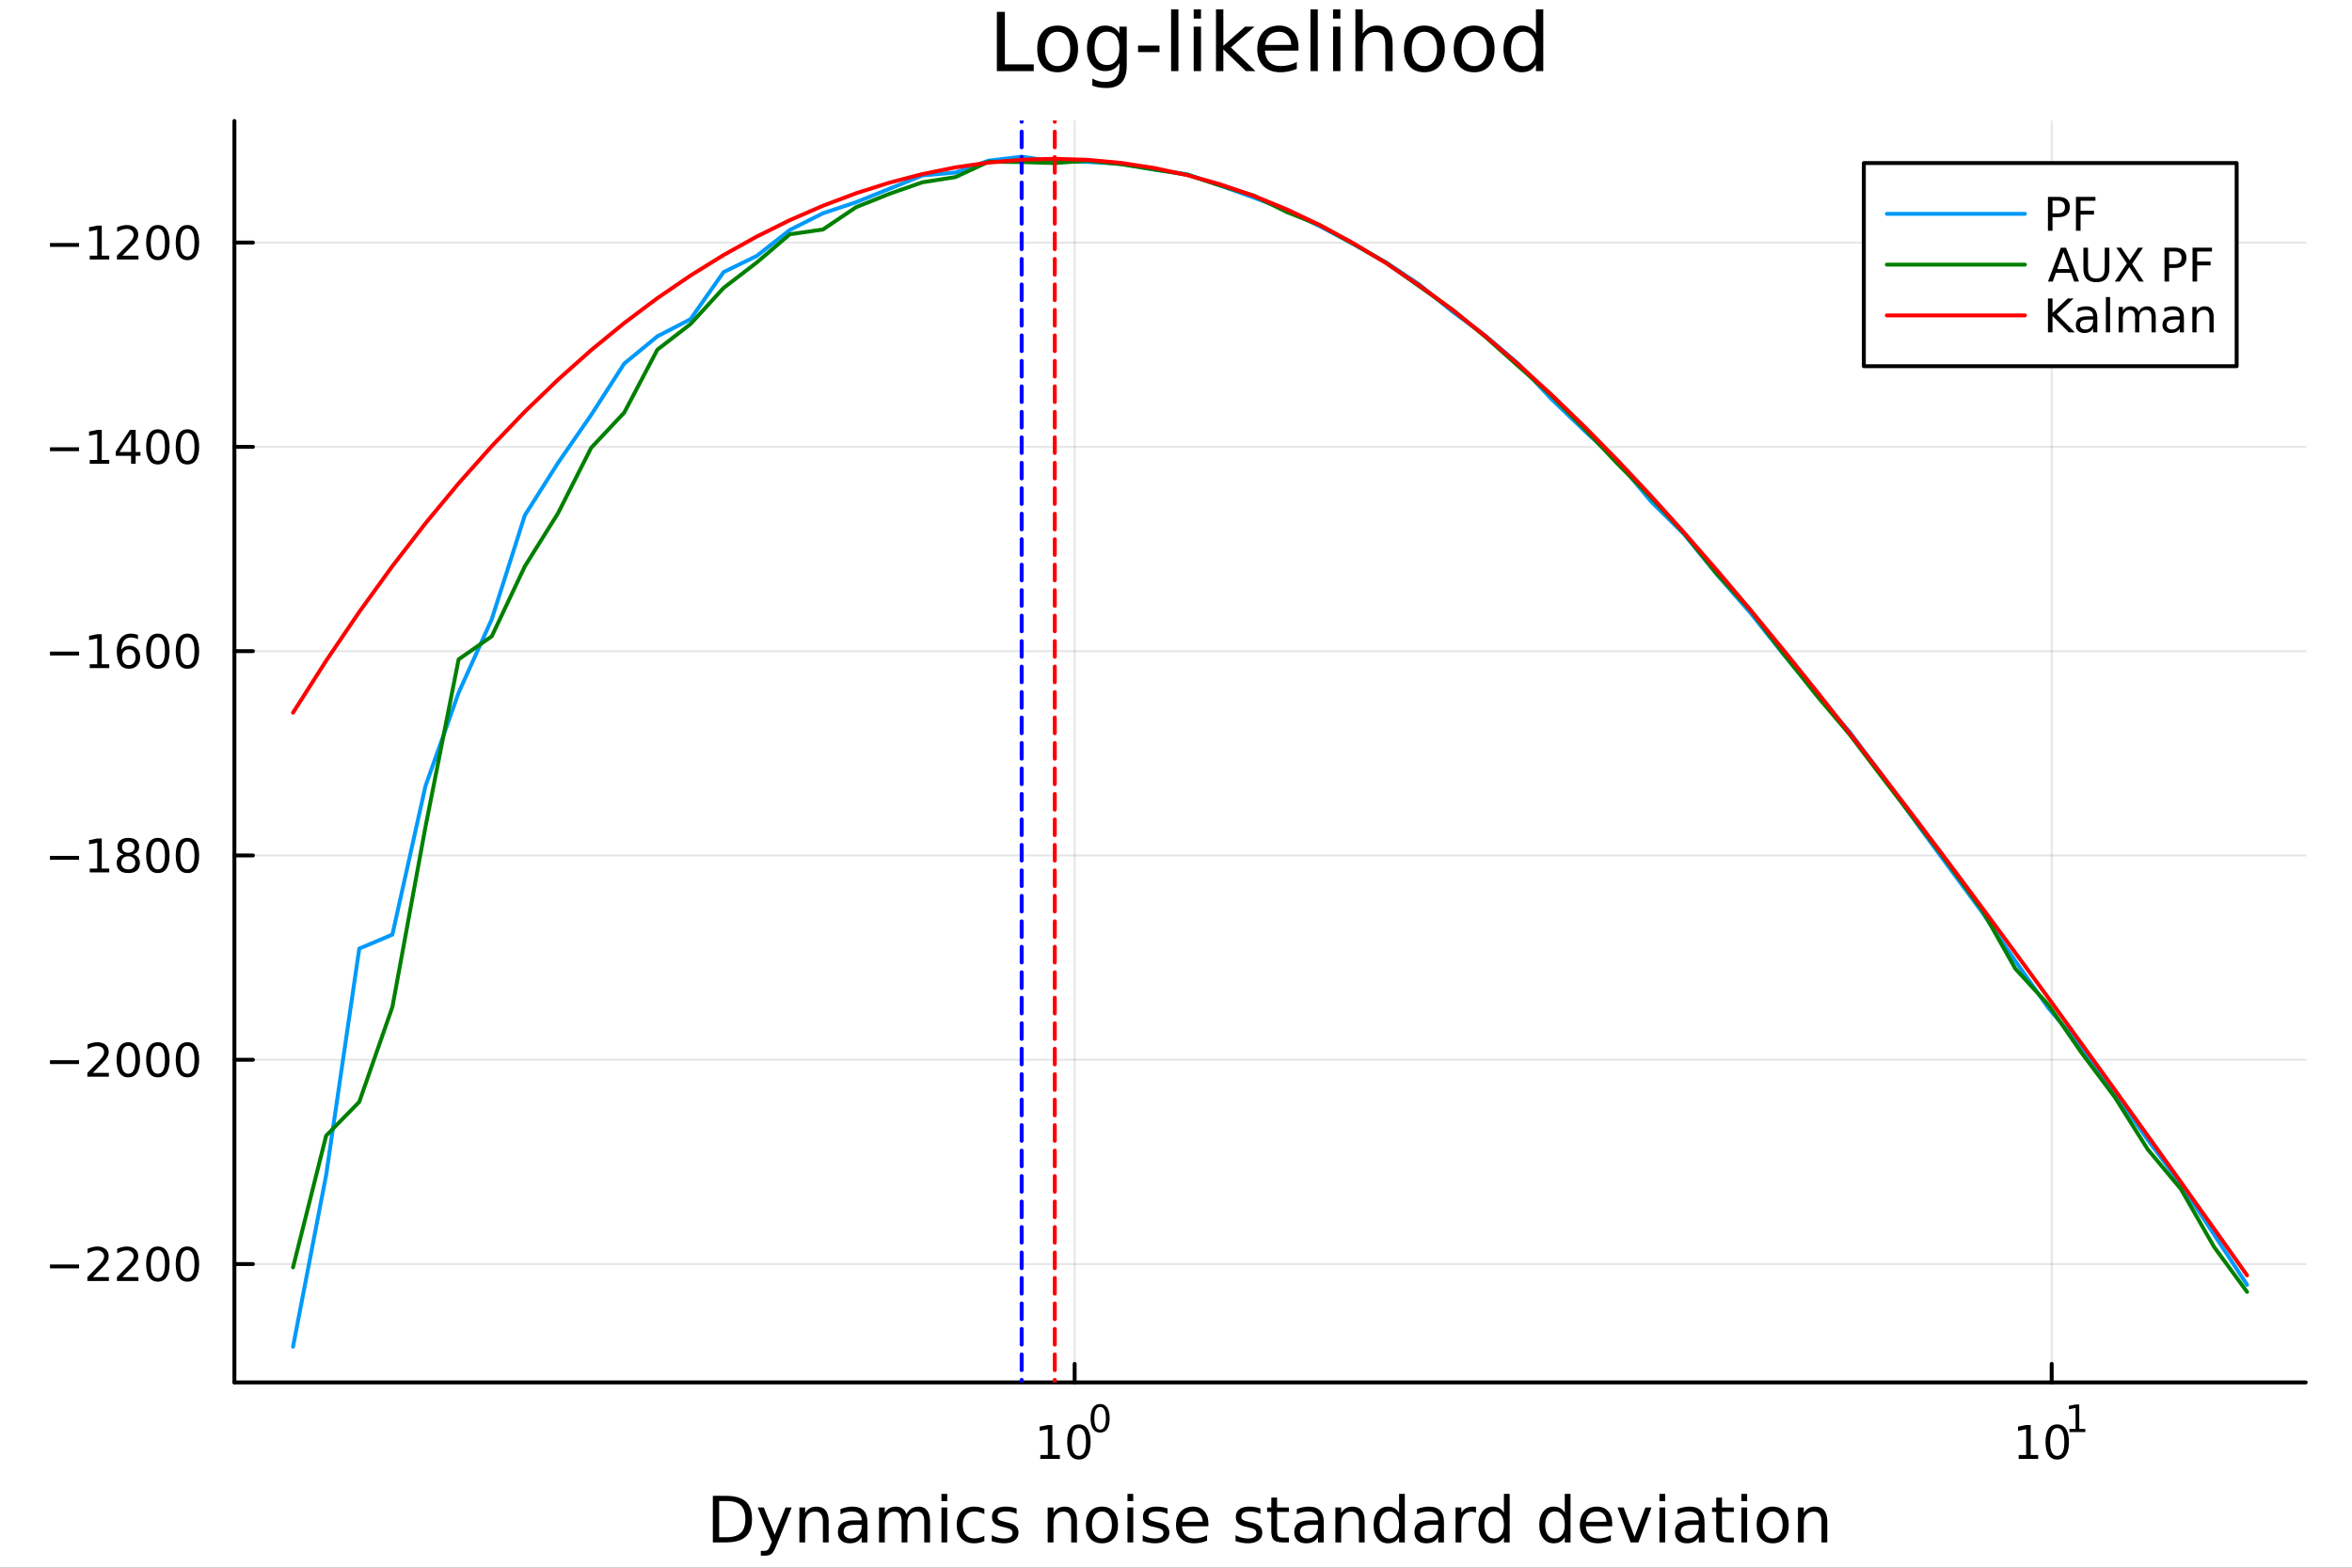 <?xml version="1.0" encoding="utf-8"?>
<svg xmlns="http://www.w3.org/2000/svg" xmlns:xlink="http://www.w3.org/1999/xlink" width="600" height="400" viewBox="0 0 2400 1600">
<rect x="0" y="0" width="2400" height="1600" fill="#333333" stroke="none"/>
<defs>
  <clipPath id="clip670">
    <rect x="0" y="0" width="2400" height="1600"/>
  </clipPath>
</defs>
<path clip-path="url(#clip670)" d="M0 1600 L2400 1600 L2400 0 L0 0  Z" fill="#ffffff" fill-rule="evenodd" fill-opacity="1"/>
<defs>
  <clipPath id="clip671">
    <rect x="480" y="0" width="1681" height="1600"/>
  </clipPath>
</defs>
<path clip-path="url(#clip670)" d="M239.19 1410.9 L2352.76 1410.9 L2352.76 123.472 L239.19 123.472  Z" fill="#ffffff" fill-rule="evenodd" fill-opacity="1"/>
<defs>
  <clipPath id="clip672">
    <rect x="239" y="123" width="2115" height="1288"/>
  </clipPath>
</defs>
<polyline clip-path="url(#clip672)" style="stroke:#000000; stroke-linecap:round; stroke-linejoin:round; stroke-width:2; stroke-opacity:0.1; fill:none" points="1096.58,1410.9 1096.58,123.472 "/>
<polyline clip-path="url(#clip672)" style="stroke:#000000; stroke-linecap:round; stroke-linejoin:round; stroke-width:2; stroke-opacity:0.1; fill:none" points="2093.55,1410.9 2093.55,123.472 "/>
<polyline clip-path="url(#clip672)" style="stroke:#000000; stroke-linecap:round; stroke-linejoin:round; stroke-width:2; stroke-opacity:0.1; fill:none" points="239.19,1290.11 2352.76,1290.11 "/>
<polyline clip-path="url(#clip672)" style="stroke:#000000; stroke-linecap:round; stroke-linejoin:round; stroke-width:2; stroke-opacity:0.1; fill:none" points="239.19,1081.6 2352.76,1081.6 "/>
<polyline clip-path="url(#clip672)" style="stroke:#000000; stroke-linecap:round; stroke-linejoin:round; stroke-width:2; stroke-opacity:0.1; fill:none" points="239.19,873.093 2352.76,873.093 "/>
<polyline clip-path="url(#clip672)" style="stroke:#000000; stroke-linecap:round; stroke-linejoin:round; stroke-width:2; stroke-opacity:0.1; fill:none" points="239.19,664.584 2352.76,664.584 "/>
<polyline clip-path="url(#clip672)" style="stroke:#000000; stroke-linecap:round; stroke-linejoin:round; stroke-width:2; stroke-opacity:0.1; fill:none" points="239.19,456.075 2352.76,456.075 "/>
<polyline clip-path="url(#clip672)" style="stroke:#000000; stroke-linecap:round; stroke-linejoin:round; stroke-width:2; stroke-opacity:0.1; fill:none" points="239.19,247.567 2352.76,247.567 "/>
<polyline clip-path="url(#clip670)" style="stroke:#000000; stroke-linecap:round; stroke-linejoin:round; stroke-width:4; stroke-opacity:1; fill:none" points="239.19,1410.9 2352.76,1410.9 "/>
<polyline clip-path="url(#clip670)" style="stroke:#000000; stroke-linecap:round; stroke-linejoin:round; stroke-width:4; stroke-opacity:1; fill:none" points="1096.58,1410.9 1096.58,1392 "/>
<polyline clip-path="url(#clip670)" style="stroke:#000000; stroke-linecap:round; stroke-linejoin:round; stroke-width:4; stroke-opacity:1; fill:none" points="2093.55,1410.9 2093.55,1392 "/>
<path clip-path="url(#clip670)" d="M1061.56 1485.02 L1069.2 1485.02 L1069.2 1458.66 L1060.89 1460.32 L1060.89 1456.06 L1069.16 1454.4 L1073.83 1454.4 L1073.83 1485.02 L1081.47 1485.02 L1081.47 1488.96 L1061.56 1488.96 L1061.56 1485.02 Z" fill="#000000" fill-rule="nonzero" fill-opacity="1" /><path clip-path="url(#clip670)" d="M1100.91 1457.48 Q1097.3 1457.48 1095.47 1461.04 Q1093.67 1464.58 1093.67 1471.71 Q1093.67 1478.82 1095.47 1482.38 Q1097.3 1485.92 1100.91 1485.92 Q1104.55 1485.92 1106.35 1482.38 Q1108.18 1478.82 1108.18 1471.71 Q1108.18 1464.58 1106.35 1461.04 Q1104.55 1457.48 1100.91 1457.48 M1100.91 1453.77 Q1106.72 1453.77 1109.78 1458.38 Q1112.86 1462.96 1112.86 1471.71 Q1112.86 1480.44 1109.78 1485.04 Q1106.72 1489.63 1100.91 1489.63 Q1095.1 1489.63 1092.03 1485.04 Q1088.97 1480.44 1088.97 1471.71 Q1088.97 1462.96 1092.03 1458.38 Q1095.1 1453.77 1100.91 1453.77 Z" fill="#000000" fill-rule="nonzero" fill-opacity="1" /><path clip-path="url(#clip670)" d="M1122.56 1435.97 Q1119.63 1435.97 1118.14 1438.86 Q1116.68 1441.74 1116.68 1447.53 Q1116.68 1453.31 1118.14 1456.2 Q1119.63 1459.08 1122.56 1459.08 Q1125.52 1459.08 1126.98 1456.2 Q1128.47 1453.31 1128.47 1447.53 Q1128.47 1441.74 1126.98 1438.86 Q1125.52 1435.97 1122.56 1435.97 M1122.56 1432.96 Q1127.28 1432.96 1129.77 1436.7 Q1132.27 1440.43 1132.27 1447.53 Q1132.27 1454.62 1129.77 1458.37 Q1127.28 1462.09 1122.56 1462.09 Q1117.84 1462.09 1115.34 1458.37 Q1112.86 1454.62 1112.86 1447.53 Q1112.86 1440.43 1115.34 1436.7 Q1117.84 1432.96 1122.56 1432.96 Z" fill="#000000" fill-rule="nonzero" fill-opacity="1" /><path clip-path="url(#clip670)" d="M2059.87 1485.02 L2067.51 1485.02 L2067.51 1458.66 L2059.2 1460.32 L2059.2 1456.06 L2067.47 1454.4 L2072.14 1454.4 L2072.14 1485.02 L2079.78 1485.02 L2079.78 1488.96 L2059.87 1488.96 L2059.87 1485.02 Z" fill="#000000" fill-rule="nonzero" fill-opacity="1" /><path clip-path="url(#clip670)" d="M2099.22 1457.48 Q2095.61 1457.48 2093.78 1461.04 Q2091.98 1464.58 2091.98 1471.71 Q2091.98 1478.82 2093.78 1482.38 Q2095.61 1485.92 2099.22 1485.92 Q2102.86 1485.92 2104.66 1482.38 Q2106.49 1478.82 2106.49 1471.71 Q2106.49 1464.58 2104.66 1461.04 Q2102.86 1457.48 2099.22 1457.48 M2099.22 1453.77 Q2105.03 1453.77 2108.09 1458.38 Q2111.17 1462.96 2111.17 1471.71 Q2111.17 1480.44 2108.09 1485.04 Q2105.03 1489.63 2099.22 1489.63 Q2093.41 1489.63 2090.34 1485.04 Q2087.28 1480.44 2087.28 1471.71 Q2087.28 1462.96 2090.34 1458.38 Q2093.41 1453.77 2099.22 1453.77 Z" fill="#000000" fill-rule="nonzero" fill-opacity="1" /><path clip-path="url(#clip670)" d="M2111.71 1458.35 L2117.92 1458.35 L2117.92 1436.93 L2111.17 1438.28 L2111.17 1434.82 L2117.88 1433.47 L2121.68 1433.47 L2121.68 1458.35 L2127.89 1458.35 L2127.89 1461.55 L2111.71 1461.55 L2111.71 1458.35 Z" fill="#000000" fill-rule="nonzero" fill-opacity="1" /><path clip-path="url(#clip670)" d="M733.834 1531.95 L733.834 1568.9 L741.6 1568.9 Q751.435 1568.9 755.986 1564.45 Q760.569 1559.99 760.569 1550.38 Q760.569 1540.83 755.986 1536.4 Q751.435 1531.95 741.6 1531.95 L733.834 1531.95 M727.404 1526.67 L740.613 1526.67 Q754.427 1526.67 760.888 1532.43 Q767.349 1538.16 767.349 1550.38 Q767.349 1562.66 760.856 1568.42 Q754.363 1574.19 740.613 1574.19 L727.404 1574.19 L727.404 1526.67 Z" fill="#000000" fill-rule="nonzero" fill-opacity="1" /><path clip-path="url(#clip670)" d="M792.175 1577.5 Q789.693 1583.86 787.337 1585.8 Q784.982 1587.74 781.035 1587.74 L776.356 1587.74 L776.356 1582.84 L779.794 1582.84 Q782.213 1582.84 783.55 1581.7 Q784.886 1580.55 786.51 1576.29 L787.56 1573.61 L773.142 1538.54 L779.348 1538.54 L790.488 1566.42 L801.628 1538.54 L807.835 1538.54 L792.175 1577.5 Z" fill="#000000" fill-rule="nonzero" fill-opacity="1" /><path clip-path="url(#clip670)" d="M845.552 1552.67 L845.552 1574.19 L839.695 1574.19 L839.695 1552.86 Q839.695 1547.8 837.722 1545.29 Q835.748 1542.77 831.802 1542.77 Q827.059 1542.77 824.322 1545.79 Q821.585 1548.82 821.585 1554.04 L821.585 1574.19 L815.696 1574.19 L815.696 1538.54 L821.585 1538.54 L821.585 1544.08 Q823.685 1540.86 826.518 1539.27 Q829.383 1537.68 833.107 1537.68 Q839.25 1537.68 842.401 1541.5 Q845.552 1545.29 845.552 1552.67 Z" fill="#000000" fill-rule="nonzero" fill-opacity="1" /><path clip-path="url(#clip670)" d="M873.433 1556.27 Q866.336 1556.27 863.598 1557.89 Q860.861 1559.51 860.861 1563.43 Q860.861 1566.55 862.898 1568.39 Q864.967 1570.21 868.5 1570.21 Q873.37 1570.21 876.298 1566.77 Q879.258 1563.3 879.258 1557.57 L879.258 1556.27 L873.433 1556.27 M885.115 1553.85 L885.115 1574.19 L879.258 1574.19 L879.258 1568.77 Q877.253 1572.02 874.261 1573.58 Q871.269 1575.11 866.94 1575.11 Q861.466 1575.11 858.219 1572.05 Q855.005 1568.97 855.005 1563.81 Q855.005 1557.79 859.015 1554.74 Q863.057 1551.68 871.046 1551.68 L879.258 1551.68 L879.258 1551.11 Q879.258 1547.07 876.584 1544.87 Q873.943 1542.64 869.137 1542.64 Q866.081 1542.64 863.185 1543.38 Q860.288 1544.11 857.615 1545.57 L857.615 1540.16 Q860.829 1538.92 863.853 1538.31 Q866.877 1537.68 869.741 1537.68 Q877.476 1537.68 881.295 1541.69 Q885.115 1545.7 885.115 1553.85 Z" fill="#000000" fill-rule="nonzero" fill-opacity="1" /><path clip-path="url(#clip670)" d="M924.932 1545.38 Q927.128 1541.43 930.184 1539.56 Q933.239 1537.68 937.377 1537.68 Q942.947 1537.68 945.971 1541.59 Q948.994 1545.48 948.994 1552.67 L948.994 1574.19 L943.106 1574.19 L943.106 1552.86 Q943.106 1547.74 941.292 1545.25 Q939.478 1542.77 935.754 1542.77 Q931.202 1542.77 928.56 1545.79 Q925.919 1548.82 925.919 1554.04 L925.919 1574.19 L920.03 1574.19 L920.03 1552.86 Q920.03 1547.7 918.216 1545.25 Q916.402 1542.77 912.614 1542.77 Q908.127 1542.77 905.485 1545.83 Q902.843 1548.85 902.843 1554.04 L902.843 1574.19 L896.955 1574.19 L896.955 1538.54 L902.843 1538.54 L902.843 1544.08 Q904.848 1540.8 907.649 1539.24 Q910.45 1537.68 914.301 1537.68 Q918.184 1537.68 920.89 1539.65 Q923.627 1541.62 924.932 1545.38 Z" fill="#000000" fill-rule="nonzero" fill-opacity="1" /><path clip-path="url(#clip670)" d="M960.675 1538.54 L966.532 1538.54 L966.532 1574.19 L960.675 1574.19 L960.675 1538.54 M960.675 1524.66 L966.532 1524.66 L966.532 1532.08 L960.675 1532.08 L960.675 1524.66 Z" fill="#000000" fill-rule="nonzero" fill-opacity="1" /><path clip-path="url(#clip670)" d="M1004.44 1539.91 L1004.44 1545.38 Q1001.96 1544.01 999.443 1543.34 Q996.96 1542.64 994.414 1542.64 Q988.716 1542.64 985.565 1546.27 Q982.414 1549.87 982.414 1556.39 Q982.414 1562.92 985.565 1566.55 Q988.716 1570.14 994.414 1570.14 Q996.96 1570.14 999.443 1569.47 Q1001.96 1568.77 1004.44 1567.41 L1004.44 1572.82 Q1001.99 1573.96 999.347 1574.54 Q996.737 1575.11 993.777 1575.11 Q985.725 1575.11 980.982 1570.05 Q976.24 1564.99 976.24 1556.39 Q976.24 1547.67 981.014 1542.68 Q985.82 1537.68 994.159 1537.68 Q996.865 1537.68 999.443 1538.25 Q1002.02 1538.79 1004.44 1539.91 Z" fill="#000000" fill-rule="nonzero" fill-opacity="1" /><path clip-path="url(#clip670)" d="M1037.35 1539.59 L1037.35 1545.13 Q1034.87 1543.85 1032.19 1543.22 Q1029.52 1542.58 1026.66 1542.58 Q1022.3 1542.58 1020.1 1543.92 Q1017.93 1545.25 1017.93 1547.93 Q1017.93 1549.96 1019.49 1551.14 Q1021.05 1552.29 1025.76 1553.34 L1027.77 1553.78 Q1034.01 1555.12 1036.62 1557.57 Q1039.26 1559.99 1039.26 1564.35 Q1039.26 1569.32 1035.31 1572.21 Q1031.4 1575.11 1024.52 1575.11 Q1021.66 1575.11 1018.54 1574.54 Q1015.45 1573.99 1012.01 1572.88 L1012.01 1566.83 Q1015.26 1568.52 1018.41 1569.38 Q1021.56 1570.21 1024.65 1570.21 Q1028.79 1570.21 1031.02 1568.81 Q1033.24 1567.37 1033.24 1564.8 Q1033.24 1562.41 1031.62 1561.14 Q1030.03 1559.86 1024.59 1558.68 L1022.55 1558.21 Q1017.11 1557.06 1014.69 1554.71 Q1012.27 1552.32 1012.27 1548.18 Q1012.27 1543.15 1015.83 1540.42 Q1019.4 1537.68 1025.96 1537.68 Q1029.2 1537.68 1032.07 1538.16 Q1034.93 1538.63 1037.35 1539.59 Z" fill="#000000" fill-rule="nonzero" fill-opacity="1" /><path clip-path="url(#clip670)" d="M1098.94 1552.67 L1098.94 1574.19 L1093.08 1574.19 L1093.08 1552.86 Q1093.08 1547.8 1091.11 1545.29 Q1089.14 1542.77 1085.19 1542.77 Q1080.45 1542.77 1077.71 1545.79 Q1074.97 1548.82 1074.97 1554.04 L1074.97 1574.19 L1069.08 1574.19 L1069.08 1538.54 L1074.97 1538.54 L1074.97 1544.08 Q1077.07 1540.86 1079.91 1539.27 Q1082.77 1537.68 1086.49 1537.68 Q1092.64 1537.68 1095.79 1541.5 Q1098.94 1545.29 1098.94 1552.67 Z" fill="#000000" fill-rule="nonzero" fill-opacity="1" /><path clip-path="url(#clip670)" d="M1124.43 1542.64 Q1119.72 1542.64 1116.99 1546.34 Q1114.25 1550 1114.25 1556.39 Q1114.25 1562.79 1116.95 1566.48 Q1119.69 1570.14 1124.43 1570.14 Q1129.11 1570.14 1131.85 1566.45 Q1134.59 1562.76 1134.59 1556.39 Q1134.59 1550.06 1131.85 1546.37 Q1129.11 1542.64 1124.43 1542.64 M1124.43 1537.68 Q1132.07 1537.68 1136.43 1542.64 Q1140.79 1547.61 1140.79 1556.39 Q1140.79 1565.15 1136.43 1570.14 Q1132.07 1575.11 1124.43 1575.11 Q1116.76 1575.11 1112.4 1570.14 Q1108.07 1565.15 1108.07 1556.39 Q1108.07 1547.61 1112.4 1542.64 Q1116.76 1537.68 1124.43 1537.68 Z" fill="#000000" fill-rule="nonzero" fill-opacity="1" /><path clip-path="url(#clip670)" d="M1150.5 1538.54 L1156.36 1538.54 L1156.36 1574.19 L1150.5 1574.19 L1150.5 1538.54 M1150.5 1524.66 L1156.36 1524.66 L1156.36 1532.08 L1150.5 1532.08 L1150.5 1524.66 Z" fill="#000000" fill-rule="nonzero" fill-opacity="1" /><path clip-path="url(#clip670)" d="M1191.34 1539.59 L1191.34 1545.13 Q1188.85 1543.85 1186.18 1543.22 Q1183.51 1542.58 1180.64 1542.58 Q1176.28 1542.58 1174.09 1543.92 Q1171.92 1545.25 1171.92 1547.93 Q1171.92 1549.96 1173.48 1551.14 Q1175.04 1552.29 1179.75 1553.34 L1181.76 1553.78 Q1187.99 1555.12 1190.6 1557.57 Q1193.25 1559.99 1193.25 1564.35 Q1193.25 1569.32 1189.3 1572.21 Q1185.38 1575.11 1178.51 1575.11 Q1175.65 1575.11 1172.53 1574.54 Q1169.44 1573.99 1166 1572.88 L1166 1566.83 Q1169.25 1568.52 1172.4 1569.38 Q1175.55 1570.21 1178.64 1570.21 Q1182.77 1570.21 1185 1568.81 Q1187.23 1567.37 1187.23 1564.8 Q1187.23 1562.41 1185.61 1561.14 Q1184.02 1559.86 1178.57 1558.68 L1176.54 1558.21 Q1171.09 1557.06 1168.67 1554.71 Q1166.26 1552.32 1166.26 1548.18 Q1166.26 1543.15 1169.82 1540.42 Q1173.39 1537.68 1179.94 1537.68 Q1183.19 1537.68 1186.05 1538.16 Q1188.92 1538.63 1191.34 1539.59 Z" fill="#000000" fill-rule="nonzero" fill-opacity="1" /><path clip-path="url(#clip670)" d="M1233.06 1554.9 L1233.06 1557.76 L1206.14 1557.76 Q1206.52 1563.81 1209.77 1566.99 Q1213.04 1570.14 1218.87 1570.14 Q1222.24 1570.14 1225.39 1569.32 Q1228.58 1568.49 1231.7 1566.83 L1231.7 1572.37 Q1228.54 1573.71 1225.23 1574.41 Q1221.92 1575.11 1218.52 1575.11 Q1209.99 1575.11 1204.99 1570.14 Q1200.03 1565.18 1200.03 1556.71 Q1200.03 1547.96 1204.74 1542.83 Q1209.48 1537.68 1217.5 1537.68 Q1224.69 1537.68 1228.86 1542.33 Q1233.06 1546.94 1233.06 1554.9 M1227.21 1553.18 Q1227.14 1548.37 1224.5 1545.51 Q1221.89 1542.64 1217.56 1542.64 Q1212.66 1542.64 1209.7 1545.41 Q1206.77 1548.18 1206.33 1553.21 L1227.21 1553.18 Z" fill="#000000" fill-rule="nonzero" fill-opacity="1" /><path clip-path="url(#clip670)" d="M1286.12 1539.59 L1286.12 1545.13 Q1283.64 1543.85 1280.97 1543.22 Q1278.29 1542.58 1275.43 1542.58 Q1271.07 1542.58 1268.87 1543.92 Q1266.71 1545.25 1266.71 1547.93 Q1266.71 1549.96 1268.27 1551.14 Q1269.83 1552.29 1274.54 1553.34 L1276.54 1553.78 Q1282.78 1555.12 1285.39 1557.57 Q1288.03 1559.99 1288.03 1564.35 Q1288.03 1569.32 1284.09 1572.21 Q1280.17 1575.11 1273.3 1575.11 Q1270.43 1575.11 1267.31 1574.54 Q1264.22 1573.99 1260.79 1572.88 L1260.79 1566.83 Q1264.03 1568.52 1267.18 1569.38 Q1270.34 1570.21 1273.42 1570.21 Q1277.56 1570.21 1279.79 1568.81 Q1282.02 1567.37 1282.02 1564.8 Q1282.02 1562.41 1280.39 1561.14 Q1278.8 1559.86 1273.36 1558.68 L1271.32 1558.21 Q1265.88 1557.06 1263.46 1554.71 Q1261.04 1552.32 1261.04 1548.18 Q1261.04 1543.15 1264.61 1540.42 Q1268.17 1537.68 1274.73 1537.68 Q1277.97 1537.68 1280.84 1538.16 Q1283.7 1538.63 1286.12 1539.59 Z" fill="#000000" fill-rule="nonzero" fill-opacity="1" /><path clip-path="url(#clip670)" d="M1303.15 1528.42 L1303.15 1538.54 L1315.21 1538.54 L1315.21 1543.09 L1303.15 1543.09 L1303.15 1562.44 Q1303.15 1566.8 1304.33 1568.04 Q1305.54 1569.28 1309.2 1569.28 L1315.21 1569.28 L1315.21 1574.19 L1309.2 1574.19 Q1302.42 1574.19 1299.84 1571.67 Q1297.26 1569.12 1297.26 1562.44 L1297.26 1543.09 L1292.97 1543.09 L1292.97 1538.54 L1297.26 1538.54 L1297.26 1528.42 L1303.15 1528.42 Z" fill="#000000" fill-rule="nonzero" fill-opacity="1" /><path clip-path="url(#clip670)" d="M1339.12 1556.27 Q1332.02 1556.27 1329.28 1557.89 Q1326.54 1559.51 1326.54 1563.43 Q1326.54 1566.55 1328.58 1568.39 Q1330.65 1570.21 1334.18 1570.21 Q1339.05 1570.21 1341.98 1566.77 Q1344.94 1563.3 1344.94 1557.57 L1344.94 1556.27 L1339.12 1556.27 M1350.8 1553.85 L1350.8 1574.19 L1344.94 1574.19 L1344.94 1568.77 Q1342.94 1572.02 1339.94 1573.58 Q1336.95 1575.11 1332.62 1575.11 Q1327.15 1575.11 1323.9 1572.05 Q1320.69 1568.97 1320.69 1563.81 Q1320.69 1557.79 1324.7 1554.74 Q1328.74 1551.68 1336.73 1551.68 L1344.94 1551.68 L1344.94 1551.11 Q1344.94 1547.07 1342.27 1544.87 Q1339.63 1542.64 1334.82 1542.64 Q1331.76 1542.64 1328.87 1543.38 Q1325.97 1544.11 1323.3 1545.57 L1323.3 1540.16 Q1326.51 1538.92 1329.54 1538.31 Q1332.56 1537.68 1335.42 1537.68 Q1343.16 1537.68 1346.98 1541.69 Q1350.8 1545.7 1350.8 1553.85 Z" fill="#000000" fill-rule="nonzero" fill-opacity="1" /><path clip-path="url(#clip670)" d="M1392.49 1552.67 L1392.49 1574.19 L1386.64 1574.19 L1386.64 1552.86 Q1386.64 1547.8 1384.66 1545.29 Q1382.69 1542.77 1378.74 1542.77 Q1374 1542.77 1371.26 1545.79 Q1368.53 1548.82 1368.53 1554.04 L1368.53 1574.19 L1362.64 1574.19 L1362.64 1538.54 L1368.53 1538.54 L1368.53 1544.08 Q1370.63 1540.86 1373.46 1539.27 Q1376.32 1537.68 1380.05 1537.68 Q1386.19 1537.68 1389.34 1541.5 Q1392.49 1545.29 1392.49 1552.67 Z" fill="#000000" fill-rule="nonzero" fill-opacity="1" /><path clip-path="url(#clip670)" d="M1427.63 1543.95 L1427.63 1524.66 L1433.49 1524.66 L1433.49 1574.19 L1427.63 1574.19 L1427.63 1568.84 Q1425.79 1572.02 1422.95 1573.58 Q1420.15 1575.11 1416.21 1575.11 Q1409.74 1575.11 1405.67 1569.95 Q1401.63 1564.8 1401.63 1556.39 Q1401.63 1547.99 1405.67 1542.83 Q1409.74 1537.68 1416.21 1537.68 Q1420.15 1537.68 1422.95 1539.24 Q1425.79 1540.77 1427.63 1543.95 M1407.68 1556.39 Q1407.68 1562.85 1410.32 1566.55 Q1412.99 1570.21 1417.64 1570.21 Q1422.28 1570.21 1424.96 1566.55 Q1427.63 1562.85 1427.63 1556.39 Q1427.63 1549.93 1424.96 1546.27 Q1422.28 1542.58 1417.64 1542.58 Q1412.99 1542.58 1410.32 1546.27 Q1407.68 1549.93 1407.68 1556.39 Z" fill="#000000" fill-rule="nonzero" fill-opacity="1" /><path clip-path="url(#clip670)" d="M1461.75 1556.27 Q1454.65 1556.27 1451.92 1557.89 Q1449.18 1559.51 1449.18 1563.43 Q1449.18 1566.55 1451.22 1568.39 Q1453.29 1570.21 1456.82 1570.21 Q1461.69 1570.21 1464.62 1566.77 Q1467.58 1563.3 1467.58 1557.57 L1467.58 1556.27 L1461.75 1556.27 M1473.43 1553.85 L1473.43 1574.19 L1467.58 1574.19 L1467.58 1568.77 Q1465.57 1572.02 1462.58 1573.58 Q1459.59 1575.11 1455.26 1575.11 Q1449.78 1575.11 1446.54 1572.05 Q1443.32 1568.97 1443.32 1563.81 Q1443.32 1557.79 1447.33 1554.74 Q1451.38 1551.68 1459.36 1551.68 L1467.58 1551.68 L1467.58 1551.11 Q1467.58 1547.07 1464.9 1544.87 Q1462.26 1542.64 1457.46 1542.64 Q1454.4 1542.64 1451.5 1543.38 Q1448.61 1544.11 1445.93 1545.57 L1445.93 1540.16 Q1449.15 1538.92 1452.17 1538.31 Q1455.2 1537.68 1458.06 1537.68 Q1465.79 1537.68 1469.61 1541.69 Q1473.43 1545.7 1473.43 1553.85 Z" fill="#000000" fill-rule="nonzero" fill-opacity="1" /><path clip-path="url(#clip670)" d="M1506.15 1544.01 Q1505.17 1543.44 1503.99 1543.18 Q1502.84 1542.9 1501.44 1542.9 Q1496.48 1542.9 1493.8 1546.14 Q1491.16 1549.36 1491.16 1555.41 L1491.16 1574.19 L1485.27 1574.19 L1485.27 1538.54 L1491.16 1538.54 L1491.16 1544.08 Q1493.01 1540.83 1495.97 1539.27 Q1498.93 1537.68 1503.16 1537.68 Q1503.77 1537.68 1504.5 1537.77 Q1505.23 1537.84 1506.12 1538 L1506.15 1544.01 Z" fill="#000000" fill-rule="nonzero" fill-opacity="1" /><path clip-path="url(#clip670)" d="M1534.61 1543.95 L1534.61 1524.66 L1540.46 1524.66 L1540.46 1574.19 L1534.61 1574.19 L1534.61 1568.84 Q1532.76 1572.02 1529.93 1573.58 Q1527.13 1575.11 1523.18 1575.11 Q1516.72 1575.11 1512.65 1569.95 Q1508.6 1564.8 1508.6 1556.39 Q1508.6 1547.99 1512.65 1542.83 Q1516.72 1537.68 1523.18 1537.68 Q1527.13 1537.68 1529.93 1539.24 Q1532.76 1540.77 1534.61 1543.95 M1514.65 1556.39 Q1514.65 1562.85 1517.29 1566.55 Q1519.97 1570.21 1524.61 1570.21 Q1529.26 1570.21 1531.93 1566.55 Q1534.61 1562.85 1534.61 1556.39 Q1534.61 1549.93 1531.93 1546.27 Q1529.26 1542.58 1524.61 1542.58 Q1519.97 1542.58 1517.29 1546.27 Q1514.65 1549.93 1514.65 1556.39 Z" fill="#000000" fill-rule="nonzero" fill-opacity="1" /><path clip-path="url(#clip670)" d="M1596.71 1543.95 L1596.71 1524.66 L1602.56 1524.66 L1602.56 1574.19 L1596.71 1574.19 L1596.71 1568.84 Q1594.86 1572.02 1592.03 1573.58 Q1589.23 1575.11 1585.28 1575.11 Q1578.82 1575.11 1574.74 1569.95 Q1570.7 1564.8 1570.7 1556.39 Q1570.7 1547.99 1574.74 1542.83 Q1578.82 1537.68 1585.28 1537.68 Q1589.23 1537.68 1592.03 1539.24 Q1594.86 1540.77 1596.71 1543.95 M1576.75 1556.39 Q1576.75 1562.85 1579.39 1566.55 Q1582.06 1570.21 1586.71 1570.21 Q1591.36 1570.21 1594.03 1566.55 Q1596.71 1562.85 1596.71 1556.39 Q1596.71 1549.93 1594.03 1546.27 Q1591.36 1542.58 1586.71 1542.58 Q1582.06 1542.58 1579.39 1546.27 Q1576.75 1549.93 1576.75 1556.39 Z" fill="#000000" fill-rule="nonzero" fill-opacity="1" /><path clip-path="url(#clip670)" d="M1645.12 1554.9 L1645.12 1557.76 L1618.19 1557.76 Q1618.57 1563.81 1621.82 1566.99 Q1625.1 1570.14 1630.92 1570.14 Q1634.29 1570.14 1637.45 1569.32 Q1640.63 1568.49 1643.75 1566.83 L1643.75 1572.37 Q1640.6 1573.71 1637.29 1574.41 Q1633.98 1575.11 1630.57 1575.11 Q1622.04 1575.11 1617.04 1570.14 Q1612.08 1565.18 1612.08 1556.71 Q1612.08 1547.96 1616.79 1542.83 Q1621.53 1537.68 1629.55 1537.68 Q1636.75 1537.68 1640.91 1542.33 Q1645.12 1546.94 1645.12 1554.9 M1639.26 1553.18 Q1639.2 1548.37 1636.55 1545.51 Q1633.94 1542.64 1629.62 1542.64 Q1624.71 1542.64 1621.75 1545.41 Q1618.83 1548.18 1618.38 1553.21 L1639.26 1553.18 Z" fill="#000000" fill-rule="nonzero" fill-opacity="1" /><path clip-path="url(#clip670)" d="M1650.53 1538.54 L1656.73 1538.54 L1667.87 1568.46 L1679.01 1538.54 L1685.22 1538.54 L1671.85 1574.19 L1663.9 1574.19 L1650.53 1538.54 Z" fill="#000000" fill-rule="nonzero" fill-opacity="1" /><path clip-path="url(#clip670)" d="M1693.3 1538.54 L1699.16 1538.54 L1699.16 1574.19 L1693.3 1574.19 L1693.3 1538.54 M1693.3 1524.66 L1699.16 1524.66 L1699.16 1532.08 L1693.3 1532.08 L1693.3 1524.66 Z" fill="#000000" fill-rule="nonzero" fill-opacity="1" /><path clip-path="url(#clip670)" d="M1727.62 1556.27 Q1720.52 1556.27 1717.78 1557.89 Q1715.04 1559.51 1715.04 1563.43 Q1715.04 1566.55 1717.08 1568.39 Q1719.15 1570.21 1722.68 1570.21 Q1727.55 1570.21 1730.48 1566.77 Q1733.44 1563.3 1733.44 1557.57 L1733.44 1556.27 L1727.62 1556.27 M1739.3 1553.85 L1739.3 1574.19 L1733.44 1574.19 L1733.44 1568.77 Q1731.44 1572.02 1728.44 1573.58 Q1725.45 1575.11 1721.12 1575.11 Q1715.65 1575.11 1712.4 1572.05 Q1709.19 1568.97 1709.19 1563.81 Q1709.19 1557.79 1713.2 1554.74 Q1717.24 1551.68 1725.23 1551.68 L1733.44 1551.68 L1733.44 1551.11 Q1733.44 1547.07 1730.77 1544.87 Q1728.13 1542.64 1723.32 1542.64 Q1720.26 1542.64 1717.37 1543.38 Q1714.47 1544.11 1711.8 1545.57 L1711.8 1540.16 Q1715.01 1538.92 1718.04 1538.31 Q1721.06 1537.68 1723.92 1537.68 Q1731.66 1537.68 1735.48 1541.69 Q1739.3 1545.7 1739.3 1553.85 Z" fill="#000000" fill-rule="nonzero" fill-opacity="1" /><path clip-path="url(#clip670)" d="M1757.15 1528.42 L1757.15 1538.54 L1769.22 1538.54 L1769.22 1543.09 L1757.15 1543.09 L1757.15 1562.44 Q1757.15 1566.8 1758.33 1568.04 Q1759.54 1569.28 1763.2 1569.28 L1769.22 1569.28 L1769.22 1574.19 L1763.2 1574.19 Q1756.42 1574.19 1753.84 1571.67 Q1751.26 1569.12 1751.26 1562.44 L1751.26 1543.09 L1746.97 1543.09 L1746.97 1538.54 L1751.26 1538.54 L1751.26 1528.42 L1757.15 1528.42 Z" fill="#000000" fill-rule="nonzero" fill-opacity="1" /><path clip-path="url(#clip670)" d="M1776.92 1538.54 L1782.77 1538.54 L1782.77 1574.19 L1776.92 1574.19 L1776.92 1538.54 M1776.92 1524.66 L1782.77 1524.66 L1782.77 1532.08 L1776.92 1532.08 L1776.92 1524.66 Z" fill="#000000" fill-rule="nonzero" fill-opacity="1" /><path clip-path="url(#clip670)" d="M1808.84 1542.64 Q1804.13 1542.64 1801.39 1546.34 Q1798.66 1550 1798.66 1556.39 Q1798.66 1562.79 1801.36 1566.48 Q1804.1 1570.14 1808.84 1570.14 Q1813.52 1570.14 1816.26 1566.45 Q1819 1562.76 1819 1556.39 Q1819 1550.06 1816.26 1546.37 Q1813.52 1542.64 1808.84 1542.64 M1808.84 1537.68 Q1816.48 1537.68 1820.84 1542.64 Q1825.2 1547.61 1825.2 1556.39 Q1825.2 1565.15 1820.84 1570.14 Q1816.48 1575.11 1808.84 1575.11 Q1801.17 1575.11 1796.81 1570.14 Q1792.48 1565.15 1792.48 1556.39 Q1792.48 1547.61 1796.81 1542.64 Q1801.17 1537.68 1808.84 1537.68 Z" fill="#000000" fill-rule="nonzero" fill-opacity="1" /><path clip-path="url(#clip670)" d="M1864.54 1552.67 L1864.54 1574.19 L1858.69 1574.19 L1858.69 1552.86 Q1858.69 1547.8 1856.71 1545.29 Q1854.74 1542.77 1850.79 1542.77 Q1846.05 1542.77 1843.31 1545.79 Q1840.58 1548.82 1840.58 1554.04 L1840.58 1574.19 L1834.69 1574.19 L1834.69 1538.54 L1840.58 1538.54 L1840.58 1544.08 Q1842.68 1540.86 1845.51 1539.27 Q1848.37 1537.68 1852.1 1537.68 Q1858.24 1537.68 1861.39 1541.5 Q1864.54 1545.29 1864.54 1552.67 Z" fill="#000000" fill-rule="nonzero" fill-opacity="1" /><polyline clip-path="url(#clip670)" style="stroke:#000000; stroke-linecap:round; stroke-linejoin:round; stroke-width:4; stroke-opacity:1; fill:none" points="239.19,1410.9 239.19,123.472 "/>
<polyline clip-path="url(#clip670)" style="stroke:#000000; stroke-linecap:round; stroke-linejoin:round; stroke-width:4; stroke-opacity:1; fill:none" points="239.19,1290.11 258.088,1290.11 "/>
<polyline clip-path="url(#clip670)" style="stroke:#000000; stroke-linecap:round; stroke-linejoin:round; stroke-width:4; stroke-opacity:1; fill:none" points="239.19,1081.6 258.088,1081.6 "/>
<polyline clip-path="url(#clip670)" style="stroke:#000000; stroke-linecap:round; stroke-linejoin:round; stroke-width:4; stroke-opacity:1; fill:none" points="239.19,873.093 258.088,873.093 "/>
<polyline clip-path="url(#clip670)" style="stroke:#000000; stroke-linecap:round; stroke-linejoin:round; stroke-width:4; stroke-opacity:1; fill:none" points="239.19,664.584 258.088,664.584 "/>
<polyline clip-path="url(#clip670)" style="stroke:#000000; stroke-linecap:round; stroke-linejoin:round; stroke-width:4; stroke-opacity:1; fill:none" points="239.19,456.075 258.088,456.075 "/>
<polyline clip-path="url(#clip670)" style="stroke:#000000; stroke-linecap:round; stroke-linejoin:round; stroke-width:4; stroke-opacity:1; fill:none" points="239.19,247.567 258.088,247.567 "/>
<path clip-path="url(#clip670)" d="M50.992 1290.56 L80.668 1290.56 L80.668 1294.5 L50.992 1294.5 L50.992 1290.56 Z" fill="#000000" fill-rule="nonzero" fill-opacity="1" /><path clip-path="url(#clip670)" d="M94.788 1303.45 L111.108 1303.45 L111.108 1307.39 L89.163 1307.39 L89.163 1303.45 Q91.825 1300.7 96.409 1296.07 Q101.015 1291.42 102.196 1290.08 Q104.441 1287.55 105.321 1285.82 Q106.223 1284.06 106.223 1282.37 Q106.223 1279.61 104.279 1277.88 Q102.358 1276.14 99.256 1276.14 Q97.057 1276.14 94.603 1276.9 Q92.172 1277.67 89.395 1279.22 L89.395 1274.5 Q92.219 1273.36 94.672 1272.78 Q97.126 1272.2 99.163 1272.2 Q104.534 1272.2 107.728 1274.89 Q110.922 1277.58 110.922 1282.07 Q110.922 1284.2 110.112 1286.12 Q109.325 1288.01 107.219 1290.61 Q106.64 1291.28 103.538 1294.5 Q100.436 1297.69 94.788 1303.45 Z" fill="#000000" fill-rule="nonzero" fill-opacity="1" /><path clip-path="url(#clip670)" d="M124.95 1303.45 L141.269 1303.45 L141.269 1307.39 L119.325 1307.39 L119.325 1303.45 Q121.987 1300.7 126.57 1296.07 Q131.177 1291.42 132.357 1290.08 Q134.603 1287.55 135.482 1285.82 Q136.385 1284.06 136.385 1282.37 Q136.385 1279.61 134.441 1277.88 Q132.519 1276.14 129.418 1276.14 Q127.219 1276.14 124.765 1276.9 Q122.334 1277.67 119.557 1279.22 L119.557 1274.5 Q122.381 1273.36 124.834 1272.78 Q127.288 1272.2 129.325 1272.2 Q134.695 1272.2 137.89 1274.89 Q141.084 1277.58 141.084 1282.07 Q141.084 1284.2 140.274 1286.12 Q139.487 1288.01 137.381 1290.61 Q136.802 1291.28 133.7 1294.5 Q130.598 1297.69 124.95 1303.45 Z" fill="#000000" fill-rule="nonzero" fill-opacity="1" /><path clip-path="url(#clip670)" d="M161.084 1275.91 Q157.473 1275.91 155.644 1279.47 Q153.839 1283.01 153.839 1290.14 Q153.839 1297.25 155.644 1300.82 Q157.473 1304.36 161.084 1304.36 Q164.718 1304.36 166.524 1300.82 Q168.353 1297.25 168.353 1290.14 Q168.353 1283.01 166.524 1279.47 Q164.718 1275.91 161.084 1275.91 M161.084 1272.2 Q166.894 1272.2 169.95 1276.81 Q173.029 1281.39 173.029 1290.14 Q173.029 1298.87 169.95 1303.48 Q166.894 1308.06 161.084 1308.06 Q155.274 1308.06 152.195 1303.48 Q149.14 1298.87 149.14 1290.14 Q149.14 1281.39 152.195 1276.81 Q155.274 1272.2 161.084 1272.2 Z" fill="#000000" fill-rule="nonzero" fill-opacity="1" /><path clip-path="url(#clip670)" d="M191.246 1275.91 Q187.635 1275.91 185.806 1279.47 Q184.001 1283.01 184.001 1290.14 Q184.001 1297.25 185.806 1300.82 Q187.635 1304.36 191.246 1304.36 Q194.88 1304.36 196.686 1300.82 Q198.514 1297.25 198.514 1290.14 Q198.514 1283.01 196.686 1279.47 Q194.88 1275.91 191.246 1275.91 M191.246 1272.2 Q197.056 1272.2 200.112 1276.81 Q203.19 1281.39 203.19 1290.14 Q203.19 1298.87 200.112 1303.48 Q197.056 1308.06 191.246 1308.06 Q185.436 1308.06 182.357 1303.48 Q179.302 1298.87 179.302 1290.14 Q179.302 1281.39 182.357 1276.81 Q185.436 1272.2 191.246 1272.2 Z" fill="#000000" fill-rule="nonzero" fill-opacity="1" /><path clip-path="url(#clip670)" d="M50.992 1082.05 L80.668 1082.05 L80.668 1085.99 L50.992 1085.99 L50.992 1082.05 Z" fill="#000000" fill-rule="nonzero" fill-opacity="1" /><path clip-path="url(#clip670)" d="M94.788 1094.95 L111.108 1094.95 L111.108 1098.88 L89.163 1098.88 L89.163 1094.95 Q91.825 1092.19 96.409 1087.56 Q101.015 1082.91 102.196 1081.57 Q104.441 1079.04 105.321 1077.31 Q106.223 1075.55 106.223 1073.86 Q106.223 1071.1 104.279 1069.37 Q102.358 1067.63 99.256 1067.63 Q97.057 1067.63 94.603 1068.4 Q92.172 1069.16 89.395 1070.71 L89.395 1065.99 Q92.219 1064.85 94.672 1064.27 Q97.126 1063.7 99.163 1063.7 Q104.534 1063.7 107.728 1066.38 Q110.922 1069.07 110.922 1073.56 Q110.922 1075.69 110.112 1077.61 Q109.325 1079.51 107.219 1082.1 Q106.64 1082.77 103.538 1085.99 Q100.436 1089.18 94.788 1094.95 Z" fill="#000000" fill-rule="nonzero" fill-opacity="1" /><path clip-path="url(#clip670)" d="M130.922 1067.4 Q127.311 1067.4 125.482 1070.96 Q123.677 1074.51 123.677 1081.64 Q123.677 1088.74 125.482 1092.31 Q127.311 1095.85 130.922 1095.85 Q134.556 1095.85 136.362 1092.31 Q138.191 1088.74 138.191 1081.64 Q138.191 1074.51 136.362 1070.96 Q134.556 1067.4 130.922 1067.4 M130.922 1063.7 Q136.732 1063.7 139.788 1068.3 Q142.867 1072.89 142.867 1081.64 Q142.867 1090.36 139.788 1094.97 Q136.732 1099.55 130.922 1099.55 Q125.112 1099.55 122.033 1094.97 Q118.978 1090.36 118.978 1081.64 Q118.978 1072.89 122.033 1068.3 Q125.112 1063.7 130.922 1063.7 Z" fill="#000000" fill-rule="nonzero" fill-opacity="1" /><path clip-path="url(#clip670)" d="M161.084 1067.4 Q157.473 1067.4 155.644 1070.96 Q153.839 1074.51 153.839 1081.64 Q153.839 1088.74 155.644 1092.31 Q157.473 1095.85 161.084 1095.85 Q164.718 1095.85 166.524 1092.31 Q168.353 1088.74 168.353 1081.64 Q168.353 1074.51 166.524 1070.96 Q164.718 1067.4 161.084 1067.4 M161.084 1063.7 Q166.894 1063.7 169.95 1068.3 Q173.029 1072.89 173.029 1081.64 Q173.029 1090.36 169.95 1094.97 Q166.894 1099.55 161.084 1099.55 Q155.274 1099.55 152.195 1094.97 Q149.14 1090.36 149.14 1081.64 Q149.14 1072.89 152.195 1068.3 Q155.274 1063.7 161.084 1063.7 Z" fill="#000000" fill-rule="nonzero" fill-opacity="1" /><path clip-path="url(#clip670)" d="M191.246 1067.4 Q187.635 1067.4 185.806 1070.96 Q184.001 1074.51 184.001 1081.64 Q184.001 1088.74 185.806 1092.31 Q187.635 1095.85 191.246 1095.85 Q194.88 1095.85 196.686 1092.31 Q198.514 1088.74 198.514 1081.64 Q198.514 1074.51 196.686 1070.96 Q194.88 1067.4 191.246 1067.4 M191.246 1063.7 Q197.056 1063.7 200.112 1068.3 Q203.19 1072.89 203.19 1081.64 Q203.19 1090.36 200.112 1094.97 Q197.056 1099.55 191.246 1099.55 Q185.436 1099.55 182.357 1094.97 Q179.302 1090.36 179.302 1081.64 Q179.302 1072.89 182.357 1068.3 Q185.436 1063.7 191.246 1063.7 Z" fill="#000000" fill-rule="nonzero" fill-opacity="1" /><path clip-path="url(#clip670)" d="M50.992 873.544 L80.668 873.544 L80.668 877.479 L50.992 877.479 L50.992 873.544 Z" fill="#000000" fill-rule="nonzero" fill-opacity="1" /><path clip-path="url(#clip670)" d="M91.571 886.437 L99.21 886.437 L99.21 860.072 L90.899 861.739 L90.899 857.479 L99.163 855.813 L103.839 855.813 L103.839 886.437 L111.478 886.437 L111.478 890.373 L91.571 890.373 L91.571 886.437 Z" fill="#000000" fill-rule="nonzero" fill-opacity="1" /><path clip-path="url(#clip670)" d="M130.922 873.961 Q127.589 873.961 125.668 875.743 Q123.77 877.525 123.77 880.65 Q123.77 883.775 125.668 885.558 Q127.589 887.34 130.922 887.34 Q134.256 887.34 136.177 885.558 Q138.098 883.752 138.098 880.65 Q138.098 877.525 136.177 875.743 Q134.279 873.961 130.922 873.961 M126.246 871.97 Q123.237 871.229 121.547 869.169 Q119.881 867.109 119.881 864.146 Q119.881 860.002 122.82 857.595 Q125.783 855.188 130.922 855.188 Q136.084 855.188 139.024 857.595 Q141.964 860.002 141.964 864.146 Q141.964 867.109 140.274 869.169 Q138.607 871.229 135.621 871.97 Q139.001 872.757 140.876 875.049 Q142.774 877.34 142.774 880.65 Q142.774 885.674 139.695 888.359 Q136.64 891.044 130.922 891.044 Q125.205 891.044 122.126 888.359 Q119.07 885.674 119.07 880.65 Q119.07 877.34 120.969 875.049 Q122.867 872.757 126.246 871.97 M124.533 864.586 Q124.533 867.271 126.2 868.776 Q127.89 870.28 130.922 870.28 Q133.931 870.28 135.621 868.776 Q137.334 867.271 137.334 864.586 Q137.334 861.901 135.621 860.396 Q133.931 858.891 130.922 858.891 Q127.89 858.891 126.2 860.396 Q124.533 861.901 124.533 864.586 Z" fill="#000000" fill-rule="nonzero" fill-opacity="1" /><path clip-path="url(#clip670)" d="M161.084 858.891 Q157.473 858.891 155.644 862.456 Q153.839 865.998 153.839 873.127 Q153.839 880.234 155.644 883.799 Q157.473 887.34 161.084 887.34 Q164.718 887.34 166.524 883.799 Q168.353 880.234 168.353 873.127 Q168.353 865.998 166.524 862.456 Q164.718 858.891 161.084 858.891 M161.084 855.188 Q166.894 855.188 169.95 859.794 Q173.029 864.377 173.029 873.127 Q173.029 881.854 169.95 886.461 Q166.894 891.044 161.084 891.044 Q155.274 891.044 152.195 886.461 Q149.14 881.854 149.14 873.127 Q149.14 864.377 152.195 859.794 Q155.274 855.188 161.084 855.188 Z" fill="#000000" fill-rule="nonzero" fill-opacity="1" /><path clip-path="url(#clip670)" d="M191.246 858.891 Q187.635 858.891 185.806 862.456 Q184.001 865.998 184.001 873.127 Q184.001 880.234 185.806 883.799 Q187.635 887.34 191.246 887.34 Q194.88 887.34 196.686 883.799 Q198.514 880.234 198.514 873.127 Q198.514 865.998 196.686 862.456 Q194.88 858.891 191.246 858.891 M191.246 855.188 Q197.056 855.188 200.112 859.794 Q203.19 864.377 203.19 873.127 Q203.19 881.854 200.112 886.461 Q197.056 891.044 191.246 891.044 Q185.436 891.044 182.357 886.461 Q179.302 881.854 179.302 873.127 Q179.302 864.377 182.357 859.794 Q185.436 855.188 191.246 855.188 Z" fill="#000000" fill-rule="nonzero" fill-opacity="1" /><path clip-path="url(#clip670)" d="M50.992 665.035 L80.668 665.035 L80.668 668.971 L50.992 668.971 L50.992 665.035 Z" fill="#000000" fill-rule="nonzero" fill-opacity="1" /><path clip-path="url(#clip670)" d="M91.571 677.929 L99.21 677.929 L99.21 651.563 L90.899 653.23 L90.899 648.971 L99.163 647.304 L103.839 647.304 L103.839 677.929 L111.478 677.929 L111.478 681.864 L91.571 681.864 L91.571 677.929 Z" fill="#000000" fill-rule="nonzero" fill-opacity="1" /><path clip-path="url(#clip670)" d="M131.501 662.721 Q128.353 662.721 126.501 664.873 Q124.672 667.026 124.672 670.776 Q124.672 674.503 126.501 676.679 Q128.353 678.832 131.501 678.832 Q134.649 678.832 136.478 676.679 Q138.33 674.503 138.33 670.776 Q138.33 667.026 136.478 664.873 Q134.649 662.721 131.501 662.721 M140.783 648.068 L140.783 652.327 Q139.024 651.494 137.219 651.054 Q135.436 650.614 133.677 650.614 Q129.047 650.614 126.594 653.739 Q124.163 656.864 123.816 663.184 Q125.182 661.17 127.242 660.105 Q129.302 659.017 131.779 659.017 Q136.987 659.017 139.996 662.188 Q143.029 665.336 143.029 670.776 Q143.029 676.1 139.881 679.318 Q136.732 682.535 131.501 682.535 Q125.506 682.535 122.334 677.952 Q119.163 673.346 119.163 664.619 Q119.163 656.424 123.052 651.563 Q126.941 646.679 133.492 646.679 Q135.251 646.679 137.033 647.026 Q138.839 647.373 140.783 648.068 Z" fill="#000000" fill-rule="nonzero" fill-opacity="1" /><path clip-path="url(#clip670)" d="M161.084 650.383 Q157.473 650.383 155.644 653.948 Q153.839 657.489 153.839 664.619 Q153.839 671.725 155.644 675.29 Q157.473 678.832 161.084 678.832 Q164.718 678.832 166.524 675.29 Q168.353 671.725 168.353 664.619 Q168.353 657.489 166.524 653.948 Q164.718 650.383 161.084 650.383 M161.084 646.679 Q166.894 646.679 169.95 651.286 Q173.029 655.869 173.029 664.619 Q173.029 673.346 169.95 677.952 Q166.894 682.535 161.084 682.535 Q155.274 682.535 152.195 677.952 Q149.14 673.346 149.14 664.619 Q149.14 655.869 152.195 651.286 Q155.274 646.679 161.084 646.679 Z" fill="#000000" fill-rule="nonzero" fill-opacity="1" /><path clip-path="url(#clip670)" d="M191.246 650.383 Q187.635 650.383 185.806 653.948 Q184.001 657.489 184.001 664.619 Q184.001 671.725 185.806 675.29 Q187.635 678.832 191.246 678.832 Q194.88 678.832 196.686 675.29 Q198.514 671.725 198.514 664.619 Q198.514 657.489 196.686 653.948 Q194.88 650.383 191.246 650.383 M191.246 646.679 Q197.056 646.679 200.112 651.286 Q203.19 655.869 203.19 664.619 Q203.19 673.346 200.112 677.952 Q197.056 682.535 191.246 682.535 Q185.436 682.535 182.357 677.952 Q179.302 673.346 179.302 664.619 Q179.302 655.869 182.357 651.286 Q185.436 646.679 191.246 646.679 Z" fill="#000000" fill-rule="nonzero" fill-opacity="1" /><path clip-path="url(#clip670)" d="M50.992 456.527 L80.668 456.527 L80.668 460.462 L50.992 460.462 L50.992 456.527 Z" fill="#000000" fill-rule="nonzero" fill-opacity="1" /><path clip-path="url(#clip670)" d="M91.571 469.42 L99.21 469.42 L99.21 443.055 L90.899 444.721 L90.899 440.462 L99.163 438.795 L103.839 438.795 L103.839 469.42 L111.478 469.42 L111.478 473.355 L91.571 473.355 L91.571 469.42 Z" fill="#000000" fill-rule="nonzero" fill-opacity="1" /><path clip-path="url(#clip670)" d="M133.769 442.87 L121.964 461.318 L133.769 461.318 L133.769 442.87 M132.543 438.795 L138.422 438.795 L138.422 461.318 L143.353 461.318 L143.353 465.207 L138.422 465.207 L138.422 473.355 L133.769 473.355 L133.769 465.207 L118.168 465.207 L118.168 460.693 L132.543 438.795 Z" fill="#000000" fill-rule="nonzero" fill-opacity="1" /><path clip-path="url(#clip670)" d="M161.084 441.874 Q157.473 441.874 155.644 445.439 Q153.839 448.981 153.839 456.11 Q153.839 463.217 155.644 466.781 Q157.473 470.323 161.084 470.323 Q164.718 470.323 166.524 466.781 Q168.353 463.217 168.353 456.11 Q168.353 448.981 166.524 445.439 Q164.718 441.874 161.084 441.874 M161.084 438.17 Q166.894 438.17 169.95 442.777 Q173.029 447.36 173.029 456.11 Q173.029 464.837 169.95 469.443 Q166.894 474.027 161.084 474.027 Q155.274 474.027 152.195 469.443 Q149.14 464.837 149.14 456.11 Q149.14 447.36 152.195 442.777 Q155.274 438.17 161.084 438.17 Z" fill="#000000" fill-rule="nonzero" fill-opacity="1" /><path clip-path="url(#clip670)" d="M191.246 441.874 Q187.635 441.874 185.806 445.439 Q184.001 448.981 184.001 456.11 Q184.001 463.217 185.806 466.781 Q187.635 470.323 191.246 470.323 Q194.88 470.323 196.686 466.781 Q198.514 463.217 198.514 456.11 Q198.514 448.981 196.686 445.439 Q194.88 441.874 191.246 441.874 M191.246 438.17 Q197.056 438.17 200.112 442.777 Q203.19 447.36 203.19 456.11 Q203.19 464.837 200.112 469.443 Q197.056 474.027 191.246 474.027 Q185.436 474.027 182.357 469.443 Q179.302 464.837 179.302 456.11 Q179.302 447.36 182.357 442.777 Q185.436 438.17 191.246 438.17 Z" fill="#000000" fill-rule="nonzero" fill-opacity="1" /><path clip-path="url(#clip670)" d="M50.992 248.018 L80.668 248.018 L80.668 251.953 L50.992 251.953 L50.992 248.018 Z" fill="#000000" fill-rule="nonzero" fill-opacity="1" /><path clip-path="url(#clip670)" d="M91.571 260.912 L99.21 260.912 L99.21 234.546 L90.899 236.213 L90.899 231.954 L99.163 230.287 L103.839 230.287 L103.839 260.912 L111.478 260.912 L111.478 264.847 L91.571 264.847 L91.571 260.912 Z" fill="#000000" fill-rule="nonzero" fill-opacity="1" /><path clip-path="url(#clip670)" d="M124.95 260.912 L141.269 260.912 L141.269 264.847 L119.325 264.847 L119.325 260.912 Q121.987 258.157 126.57 253.527 Q131.177 248.875 132.357 247.532 Q134.603 245.009 135.482 243.273 Q136.385 241.514 136.385 239.824 Q136.385 237.069 134.441 235.333 Q132.519 233.597 129.418 233.597 Q127.219 233.597 124.765 234.361 Q122.334 235.125 119.557 236.676 L119.557 231.954 Q122.381 230.819 124.834 230.241 Q127.288 229.662 129.325 229.662 Q134.695 229.662 137.89 232.347 Q141.084 235.032 141.084 239.523 Q141.084 241.653 140.274 243.574 Q139.487 245.472 137.381 248.065 Q136.802 248.736 133.7 251.953 Q130.598 255.148 124.95 260.912 Z" fill="#000000" fill-rule="nonzero" fill-opacity="1" /><path clip-path="url(#clip670)" d="M161.084 233.366 Q157.473 233.366 155.644 236.93 Q153.839 240.472 153.839 247.602 Q153.839 254.708 155.644 258.273 Q157.473 261.814 161.084 261.814 Q164.718 261.814 166.524 258.273 Q168.353 254.708 168.353 247.602 Q168.353 240.472 166.524 236.93 Q164.718 233.366 161.084 233.366 M161.084 229.662 Q166.894 229.662 169.95 234.268 Q173.029 238.852 173.029 247.602 Q173.029 256.328 169.95 260.935 Q166.894 265.518 161.084 265.518 Q155.274 265.518 152.195 260.935 Q149.14 256.328 149.14 247.602 Q149.14 238.852 152.195 234.268 Q155.274 229.662 161.084 229.662 Z" fill="#000000" fill-rule="nonzero" fill-opacity="1" /><path clip-path="url(#clip670)" d="M191.246 233.366 Q187.635 233.366 185.806 236.93 Q184.001 240.472 184.001 247.602 Q184.001 254.708 185.806 258.273 Q187.635 261.814 191.246 261.814 Q194.88 261.814 196.686 258.273 Q198.514 254.708 198.514 247.602 Q198.514 240.472 196.686 236.93 Q194.88 233.366 191.246 233.366 M191.246 229.662 Q197.056 229.662 200.112 234.268 Q203.19 238.852 203.19 247.602 Q203.19 256.328 200.112 260.935 Q197.056 265.518 191.246 265.518 Q185.436 265.518 182.357 260.935 Q179.302 256.328 179.302 247.602 Q179.302 238.852 182.357 234.268 Q185.436 229.662 191.246 229.662 Z" fill="#000000" fill-rule="nonzero" fill-opacity="1" /><path clip-path="url(#clip670)" d="M1017.21 12.096 L1025.39 12.096 L1025.39 65.689 L1054.84 65.689 L1054.84 72.576 L1017.21 72.576 L1017.21 12.096 Z" fill="#000000" fill-rule="nonzero" fill-opacity="1" /><path clip-path="url(#clip670)" d="M1079.23 32.431 Q1073.23 32.431 1069.75 37.131 Q1066.27 41.789 1066.27 49.931 Q1066.27 58.074 1069.71 62.773 Q1073.19 67.431 1079.23 67.431 Q1085.18 67.431 1088.67 62.732 Q1092.15 58.033 1092.15 49.931 Q1092.15 41.87 1088.67 37.171 Q1085.18 32.431 1079.23 32.431 M1079.23 26.112 Q1088.95 26.112 1094.5 32.431 Q1100.05 38.751 1100.05 49.931 Q1100.05 61.071 1094.5 67.431 Q1088.95 73.751 1079.23 73.751 Q1069.47 73.751 1063.92 67.431 Q1058.41 61.071 1058.41 49.931 Q1058.41 38.751 1063.92 32.431 Q1069.47 26.112 1079.23 26.112 Z" fill="#000000" fill-rule="nonzero" fill-opacity="1" /><path clip-path="url(#clip670)" d="M1142.26 49.364 Q1142.26 41.263 1138.9 36.806 Q1135.58 32.35 1129.54 32.35 Q1123.55 32.35 1120.18 36.806 Q1116.86 41.263 1116.86 49.364 Q1116.86 57.426 1120.18 61.882 Q1123.55 66.338 1129.54 66.338 Q1135.58 66.338 1138.9 61.882 Q1142.26 57.426 1142.26 49.364 M1149.72 66.945 Q1149.72 78.531 1144.57 84.162 Q1139.43 89.833 1128.81 89.833 Q1124.88 89.833 1121.4 89.225 Q1117.92 88.658 1114.63 87.443 L1114.63 80.192 Q1117.92 81.974 1121.12 82.825 Q1124.32 83.675 1127.64 83.675 Q1134.97 83.675 1138.62 79.827 Q1142.26 76.019 1142.26 68.282 L1142.26 64.596 Q1139.95 68.606 1136.35 70.591 Q1132.74 72.576 1127.72 72.576 Q1119.37 72.576 1114.27 66.216 Q1109.17 59.856 1109.17 49.364 Q1109.17 38.832 1114.27 32.472 Q1119.37 26.112 1127.72 26.112 Q1132.74 26.112 1136.35 28.097 Q1139.95 30.082 1142.26 34.092 L1142.26 27.206 L1149.72 27.206 L1149.72 66.945 Z" fill="#000000" fill-rule="nonzero" fill-opacity="1" /><path clip-path="url(#clip670)" d="M1161.3 46.529 L1183.14 46.529 L1183.14 53.172 L1161.3 53.172 L1161.3 46.529 Z" fill="#000000" fill-rule="nonzero" fill-opacity="1" /><path clip-path="url(#clip670)" d="M1195 9.544 L1202.46 9.544 L1202.46 72.576 L1195 72.576 L1195 9.544 Z" fill="#000000" fill-rule="nonzero" fill-opacity="1" /><path clip-path="url(#clip670)" d="M1218.05 27.206 L1225.51 27.206 L1225.51 72.576 L1218.05 72.576 L1218.05 27.206 M1218.05 9.544 L1225.51 9.544 L1225.51 18.983 L1218.05 18.983 L1218.05 9.544 Z" fill="#000000" fill-rule="nonzero" fill-opacity="1" /><path clip-path="url(#clip670)" d="M1240.82 9.544 L1248.31 9.544 L1248.31 46.772 L1270.55 27.206 L1280.07 27.206 L1256.01 48.433 L1281.09 72.576 L1271.36 72.576 L1248.31 50.418 L1248.31 72.576 L1240.82 72.576 L1240.82 9.544 Z" fill="#000000" fill-rule="nonzero" fill-opacity="1" /><path clip-path="url(#clip670)" d="M1325 48.028 L1325 51.673 L1290.73 51.673 Q1291.21 59.37 1295.35 63.421 Q1299.52 67.431 1306.93 67.431 Q1311.22 67.431 1315.24 66.378 Q1319.29 65.325 1323.26 63.218 L1323.26 70.267 Q1319.25 71.968 1315.03 72.86 Q1310.82 73.751 1306.49 73.751 Q1295.63 73.751 1289.27 67.431 Q1282.95 61.112 1282.95 50.337 Q1282.95 39.197 1288.94 32.675 Q1294.98 26.112 1305.19 26.112 Q1314.34 26.112 1319.65 32.026 Q1325 37.9 1325 48.028 M1317.54 45.84 Q1317.46 39.723 1314.1 36.077 Q1310.78 32.431 1305.27 32.431 Q1299.03 32.431 1295.26 35.956 Q1291.54 39.48 1290.97 45.88 L1317.54 45.84 Z" fill="#000000" fill-rule="nonzero" fill-opacity="1" /><path clip-path="url(#clip670)" d="M1337.23 9.544 L1344.69 9.544 L1344.69 72.576 L1337.23 72.576 L1337.23 9.544 Z" fill="#000000" fill-rule="nonzero" fill-opacity="1" /><path clip-path="url(#clip670)" d="M1360.28 27.206 L1367.73 27.206 L1367.73 72.576 L1360.28 72.576 L1360.28 27.206 M1360.28 9.544 L1367.73 9.544 L1367.73 18.983 L1360.28 18.983 L1360.28 9.544 Z" fill="#000000" fill-rule="nonzero" fill-opacity="1" /><path clip-path="url(#clip670)" d="M1421.04 45.192 L1421.04 72.576 L1413.59 72.576 L1413.59 45.435 Q1413.59 38.994 1411.08 35.794 Q1408.57 32.594 1403.54 32.594 Q1397.51 32.594 1394.03 36.442 Q1390.54 40.29 1390.54 46.934 L1390.54 72.576 L1383.05 72.576 L1383.05 9.544 L1390.54 9.544 L1390.54 34.254 Q1393.22 30.163 1396.82 28.138 Q1400.47 26.112 1405.21 26.112 Q1413.02 26.112 1417.03 30.973 Q1421.04 35.794 1421.04 45.192 Z" fill="#000000" fill-rule="nonzero" fill-opacity="1" /><path clip-path="url(#clip670)" d="M1453.49 32.431 Q1447.5 32.431 1444.01 37.131 Q1440.53 41.789 1440.53 49.931 Q1440.53 58.074 1443.97 62.773 Q1447.46 67.431 1453.49 67.431 Q1459.45 67.431 1462.93 62.732 Q1466.41 58.033 1466.41 49.931 Q1466.41 41.87 1462.93 37.171 Q1459.45 32.431 1453.49 32.431 M1453.49 26.112 Q1463.21 26.112 1468.76 32.431 Q1474.31 38.751 1474.31 49.931 Q1474.31 61.071 1468.76 67.431 Q1463.21 73.751 1453.49 73.751 Q1443.73 73.751 1438.18 67.431 Q1432.67 61.071 1432.67 49.931 Q1432.67 38.751 1438.18 32.431 Q1443.73 26.112 1453.49 26.112 Z" fill="#000000" fill-rule="nonzero" fill-opacity="1" /><path clip-path="url(#clip670)" d="M1504.25 32.431 Q1498.26 32.431 1494.77 37.131 Q1491.29 41.789 1491.29 49.931 Q1491.29 58.074 1494.73 62.773 Q1498.21 67.431 1504.25 67.431 Q1510.21 67.431 1513.69 62.732 Q1517.17 58.033 1517.17 49.931 Q1517.17 41.87 1513.69 37.171 Q1510.21 32.431 1504.25 32.431 M1504.25 26.112 Q1513.97 26.112 1519.52 32.431 Q1525.07 38.751 1525.07 49.931 Q1525.07 61.071 1519.52 67.431 Q1513.97 73.751 1504.25 73.751 Q1494.49 73.751 1488.94 67.431 Q1483.43 61.071 1483.43 49.931 Q1483.43 38.751 1488.94 32.431 Q1494.49 26.112 1504.25 26.112 Z" fill="#000000" fill-rule="nonzero" fill-opacity="1" /><path clip-path="url(#clip670)" d="M1567.28 34.092 L1567.28 9.544 L1574.74 9.544 L1574.74 72.576 L1567.28 72.576 L1567.28 65.77 Q1564.93 69.821 1561.33 71.806 Q1557.76 73.751 1552.74 73.751 Q1544.52 73.751 1539.33 67.188 Q1534.19 60.626 1534.19 49.931 Q1534.19 39.237 1539.33 32.675 Q1544.52 26.112 1552.74 26.112 Q1557.76 26.112 1561.33 28.097 Q1564.93 30.041 1567.28 34.092 M1541.88 49.931 Q1541.88 58.155 1545.25 62.854 Q1548.65 67.512 1554.56 67.512 Q1560.48 67.512 1563.88 62.854 Q1567.28 58.155 1567.28 49.931 Q1567.28 41.708 1563.88 37.05 Q1560.48 32.35 1554.56 32.35 Q1548.65 32.35 1545.25 37.05 Q1541.88 41.708 1541.88 49.931 Z" fill="#000000" fill-rule="nonzero" fill-opacity="1" /><polyline clip-path="url(#clip672)" style="stroke:#009af9; stroke-linecap:round; stroke-linejoin:round; stroke-width:4; stroke-opacity:1; fill:none" points="299.008,1374.46 332.804,1199.26 366.599,968.157 400.395,953.857 434.19,802.115 467.985,706.99 501.781,632.001 535.576,525.86 569.372,472.488 603.167,423.567 636.962,371.078 670.758,343.289 704.553,325.784 738.349,277.711 772.144,261.259 805.94,234.715 839.735,217.67 873.53,206.373 907.326,192.776 941.121,179.078 974.917,176.11 1008.71,163.969 1042.51,159.909 1076.3,164.823 1110.1,165.283 1143.89,167.161 1177.69,173.12 1211.48,177.913 1245.28,189.475 1279.08,201.516 1312.87,214.499 1346.67,230.826 1380.46,248.814 1414.26,267.782 1448.05,290.165 1481.85,317.868 1515.64,342.52 1549.44,371.341 1583.23,407.376 1617.03,439.77 1650.83,471.065 1684.62,511.655 1718.42,545.211 1752.21,586.609 1786.01,625.36 1819.8,667.694 1853.6,708.46 1887.39,746.981 1921.19,792.161 1954.98,839.131 1988.78,885.18 2022.57,930.948 2056.37,980.671 2090.17,1028.75 2123.96,1068.44 2157.76,1114.96 2191.55,1163.26 2225.35,1208.59 2259.14,1259.8 2292.94,1311.29 "/>
<polyline clip-path="url(#clip672)" style="stroke:#008000; stroke-linecap:round; stroke-linejoin:round; stroke-width:4; stroke-opacity:1; fill:none" points="299.008,1293.53 332.804,1159.1 366.599,1124.6 400.395,1027.74 434.19,843.756 467.985,672.939 501.781,649.452 535.576,577.948 569.372,523.874 603.167,457.124 636.962,421.117 670.758,356.914 704.553,330.788 738.349,293.899 772.144,267.945 805.94,239.101 839.735,234.234 873.53,211.459 907.326,197.926 941.121,186.06 974.917,180.742 1008.71,165.057 1042.51,165.406 1076.3,166.395 1110.1,164.014 1143.89,167.637 1177.69,172.891 1211.48,178.395 1245.28,189.306 1279.08,199.5 1312.87,216.36 1346.67,229.744 1380.46,248.542 1414.26,268.119 1448.05,292.06 1481.85,315.84 1515.64,343.701 1549.44,373.817 1583.23,403.751 1617.03,437.798 1650.83,473.646 1684.62,507.575 1718.42,544.125 1752.21,586.121 1786.01,622.579 1819.8,667.094 1853.6,709.686 1887.39,749.651 1921.19,794.167 1954.98,837.975 1988.78,882.291 2022.57,928.725 2056.37,988.54 2090.17,1025.49 2123.96,1074.39 2157.76,1119.5 2191.55,1173.03 2225.35,1213.49 2259.14,1272.44 2292.94,1318.54 "/>
<polyline clip-path="url(#clip672)" style="stroke:#0000ff; stroke-linecap:round; stroke-linejoin:round; stroke-width:4; stroke-opacity:1; fill:none" stroke-dasharray="16, 10" points="1042.51,2698.32 1042.51,-1163.95 "/>
<polyline clip-path="url(#clip672)" style="stroke:#ff0000; stroke-linecap:round; stroke-linejoin:round; stroke-width:4; stroke-opacity:1; fill:none" points="299.008,727.365 332.804,674.345 366.599,624.508 400.395,577.781 434.19,534.078 467.985,493.302 501.781,455.352 535.576,420.12 569.372,387.501 603.167,357.393 636.962,329.701 670.758,304.336 704.553,281.219 738.349,260.279 772.144,241.458 805.94,224.703 839.735,209.976 873.53,197.243 907.326,186.482 941.121,177.68 974.917,170.832 1008.71,165.939 1042.51,163.014 1076.3,162.075 1110.1,163.145 1143.89,166.255 1177.69,171.439 1211.48,178.734 1245.28,188.175 1279.08,199.797 1312.87,213.627 1346.67,229.683 1380.46,247.973 1414.26,268.487 1448.05,291.203 1481.85,316.075 1515.64,343.044 1549.44,372.031 1583.23,402.942 1617.03,435.67 1650.83,470.098 1684.62,506.103 1718.42,543.558 1752.21,582.335 1786.01,622.31 1819.8,663.362 1853.6,705.378 1887.39,748.251 1921.19,791.881 1954.98,836.179 1988.78,881.064 2022.57,926.46 2056.37,972.304 2090.17,1018.54 2123.96,1065.11 2157.76,1111.97 2191.55,1159.08 2225.35,1206.42 2259.14,1253.94 2292.94,1301.62 "/>
<polyline clip-path="url(#clip672)" style="stroke:#ff0000; stroke-linecap:round; stroke-linejoin:round; stroke-width:4; stroke-opacity:1; fill:none" stroke-dasharray="16, 10" points="1076.3,2698.32 1076.3,-1163.95 "/>
<path clip-path="url(#clip670)" d="M1901.87 373.746 L2282.3 373.746 L2282.3 166.386 L1901.87 166.386  Z" fill="#ffffff" fill-rule="evenodd" fill-opacity="1"/>
<polyline clip-path="url(#clip670)" style="stroke:#000000; stroke-linecap:round; stroke-linejoin:round; stroke-width:4; stroke-opacity:1; fill:none" points="1901.87,373.746 2282.3,373.746 2282.3,166.386 1901.87,166.386 1901.87,373.746 "/>
<polyline clip-path="url(#clip670)" style="stroke:#009af9; stroke-linecap:round; stroke-linejoin:round; stroke-width:4; stroke-opacity:1; fill:none" points="1925.36,218.226 2066.26,218.226 "/>
<path clip-path="url(#clip670)" d="M2094.42 204.789 L2094.42 217.775 L2100.3 217.775 Q2103.57 217.775 2105.35 216.085 Q2107.13 214.395 2107.13 211.27 Q2107.13 208.168 2105.35 206.479 Q2103.57 204.789 2100.3 204.789 L2094.42 204.789 M2089.75 200.946 L2100.3 200.946 Q2106.11 200.946 2109.08 203.585 Q2112.06 206.201 2112.06 211.27 Q2112.06 216.386 2109.08 219.002 Q2106.11 221.617 2100.3 221.617 L2094.42 221.617 L2094.42 235.506 L2089.75 235.506 L2089.75 200.946 Z" fill="#000000" fill-rule="nonzero" fill-opacity="1" /><path clip-path="url(#clip670)" d="M2118.33 200.946 L2138.2 200.946 L2138.2 204.881 L2123.01 204.881 L2123.01 215.067 L2136.71 215.067 L2136.71 219.002 L2123.01 219.002 L2123.01 235.506 L2118.33 235.506 L2118.33 200.946 Z" fill="#000000" fill-rule="nonzero" fill-opacity="1" /><polyline clip-path="url(#clip670)" style="stroke:#008000; stroke-linecap:round; stroke-linejoin:round; stroke-width:4; stroke-opacity:1; fill:none" points="1925.36,270.066 2066.26,270.066 "/>
<path clip-path="url(#clip670)" d="M2105.58 257.393 L2099.24 274.592 L2111.95 274.592 L2105.58 257.393 M2102.94 252.786 L2108.24 252.786 L2121.41 287.346 L2116.55 287.346 L2113.4 278.481 L2097.83 278.481 L2094.68 287.346 L2089.75 287.346 L2102.94 252.786 Z" fill="#000000" fill-rule="nonzero" fill-opacity="1" /><path clip-path="url(#clip670)" d="M2125.93 252.786 L2130.63 252.786 L2130.63 273.782 Q2130.63 279.337 2132.64 281.791 Q2134.65 284.221 2139.17 284.221 Q2143.66 284.221 2145.67 281.791 Q2147.69 279.337 2147.69 273.782 L2147.69 252.786 L2152.39 252.786 L2152.39 274.36 Q2152.39 281.119 2149.03 284.569 Q2145.7 288.018 2139.17 288.018 Q2132.62 288.018 2129.26 284.569 Q2125.93 281.119 2125.93 274.36 L2125.93 252.786 Z" fill="#000000" fill-rule="nonzero" fill-opacity="1" /><path clip-path="url(#clip670)" d="M2159.49 252.786 L2164.51 252.786 L2173.1 265.633 L2181.74 252.786 L2186.76 252.786 L2175.65 269.383 L2187.5 287.346 L2182.48 287.346 L2172.76 272.647 L2162.96 287.346 L2157.92 287.346 L2170.26 268.897 L2159.49 252.786 Z" fill="#000000" fill-rule="nonzero" fill-opacity="1" /><path clip-path="url(#clip670)" d="M2213.38 256.629 L2213.38 269.615 L2219.26 269.615 Q2222.52 269.615 2224.31 267.925 Q2226.09 266.235 2226.09 263.11 Q2226.09 260.008 2224.31 258.319 Q2222.52 256.629 2219.26 256.629 L2213.38 256.629 M2208.7 252.786 L2219.26 252.786 Q2225.07 252.786 2228.03 255.425 Q2231.02 258.041 2231.02 263.11 Q2231.02 268.226 2228.03 270.842 Q2225.07 273.457 2219.26 273.457 L2213.38 273.457 L2213.38 287.346 L2208.7 287.346 L2208.7 252.786 Z" fill="#000000" fill-rule="nonzero" fill-opacity="1" /><path clip-path="url(#clip670)" d="M2237.29 252.786 L2257.15 252.786 L2257.15 256.721 L2241.97 256.721 L2241.97 266.907 L2255.67 266.907 L2255.67 270.842 L2241.97 270.842 L2241.97 287.346 L2237.29 287.346 L2237.29 252.786 Z" fill="#000000" fill-rule="nonzero" fill-opacity="1" /><polyline clip-path="url(#clip670)" style="stroke:#ff0000; stroke-linecap:round; stroke-linejoin:round; stroke-width:4; stroke-opacity:1; fill:none" points="1925.36,321.906 2066.26,321.906 "/>
<path clip-path="url(#clip670)" d="M2089.75 304.626 L2094.42 304.626 L2094.42 319.233 L2109.93 304.626 L2115.95 304.626 L2098.8 320.737 L2117.18 339.186 L2111.02 339.186 L2094.42 322.543 L2094.42 339.186 L2089.75 339.186 L2089.75 304.626 Z" fill="#000000" fill-rule="nonzero" fill-opacity="1" /><path clip-path="url(#clip670)" d="M2131.6 326.154 Q2126.44 326.154 2124.45 327.334 Q2122.45 328.515 2122.45 331.362 Q2122.45 333.631 2123.94 334.973 Q2125.44 336.293 2128.01 336.293 Q2131.55 336.293 2133.68 333.793 Q2135.83 331.27 2135.83 327.103 L2135.83 326.154 L2131.6 326.154 M2140.09 324.395 L2140.09 339.186 L2135.83 339.186 L2135.83 335.251 Q2134.38 337.612 2132.2 338.746 Q2130.02 339.858 2126.88 339.858 Q2122.89 339.858 2120.53 337.635 Q2118.2 335.39 2118.2 331.64 Q2118.2 327.265 2121.11 325.043 Q2124.05 322.821 2129.86 322.821 L2135.83 322.821 L2135.83 322.404 Q2135.83 319.464 2133.89 317.867 Q2131.97 316.247 2128.47 316.247 Q2126.25 316.247 2124.14 316.779 Q2122.04 317.311 2120.09 318.376 L2120.09 314.441 Q2122.43 313.538 2124.63 313.098 Q2126.83 312.635 2128.91 312.635 Q2134.54 312.635 2137.32 315.552 Q2140.09 318.469 2140.09 324.395 Z" fill="#000000" fill-rule="nonzero" fill-opacity="1" /><path clip-path="url(#clip670)" d="M2148.87 303.168 L2153.13 303.168 L2153.13 339.186 L2148.87 339.186 L2148.87 303.168 Z" fill="#000000" fill-rule="nonzero" fill-opacity="1" /><path clip-path="url(#clip670)" d="M2182.22 318.237 Q2183.82 315.367 2186.04 314.001 Q2188.26 312.635 2191.27 312.635 Q2195.32 312.635 2197.52 315.483 Q2199.72 318.307 2199.72 323.538 L2199.72 339.186 L2195.44 339.186 L2195.44 323.677 Q2195.44 319.95 2194.12 318.145 Q2192.8 316.339 2190.09 316.339 Q2186.78 316.339 2184.86 318.538 Q2182.94 320.737 2182.94 324.534 L2182.94 339.186 L2178.66 339.186 L2178.66 323.677 Q2178.66 319.927 2177.34 318.145 Q2176.02 316.339 2173.26 316.339 Q2170 316.339 2168.08 318.561 Q2166.16 320.76 2166.16 324.534 L2166.16 339.186 L2161.88 339.186 L2161.88 313.26 L2166.16 313.26 L2166.16 317.288 Q2167.62 314.904 2169.65 313.77 Q2171.69 312.635 2174.49 312.635 Q2177.32 312.635 2179.28 314.071 Q2181.27 315.506 2182.22 318.237 Z" fill="#000000" fill-rule="nonzero" fill-opacity="1" /><path clip-path="url(#clip670)" d="M2220 326.154 Q2214.84 326.154 2212.85 327.334 Q2210.86 328.515 2210.86 331.362 Q2210.86 333.631 2212.34 334.973 Q2213.84 336.293 2216.41 336.293 Q2219.95 336.293 2222.08 333.793 Q2224.24 331.27 2224.24 327.103 L2224.24 326.154 L2220 326.154 M2228.5 324.395 L2228.5 339.186 L2224.24 339.186 L2224.24 335.251 Q2222.78 337.612 2220.6 338.746 Q2218.43 339.858 2215.28 339.858 Q2211.3 339.858 2208.94 337.635 Q2206.6 335.39 2206.6 331.64 Q2206.6 327.265 2209.51 325.043 Q2212.45 322.821 2218.26 322.821 L2224.24 322.821 L2224.24 322.404 Q2224.24 319.464 2222.29 317.867 Q2220.37 316.247 2216.88 316.247 Q2214.65 316.247 2212.55 316.779 Q2210.44 317.311 2208.5 318.376 L2208.5 314.441 Q2210.83 313.538 2213.03 313.098 Q2215.23 312.635 2217.32 312.635 Q2222.94 312.635 2225.72 315.552 Q2228.5 318.469 2228.5 324.395 Z" fill="#000000" fill-rule="nonzero" fill-opacity="1" /><path clip-path="url(#clip670)" d="M2258.82 323.538 L2258.82 339.186 L2254.56 339.186 L2254.56 323.677 Q2254.56 319.997 2253.13 318.168 Q2251.69 316.339 2248.82 316.339 Q2245.37 316.339 2243.38 318.538 Q2241.39 320.737 2241.39 324.534 L2241.39 339.186 L2237.11 339.186 L2237.11 313.26 L2241.39 313.26 L2241.39 317.288 Q2242.92 314.95 2244.98 313.793 Q2247.06 312.635 2249.77 312.635 Q2254.24 312.635 2256.53 315.413 Q2258.82 318.168 2258.82 323.538 Z" fill="#000000" fill-rule="nonzero" fill-opacity="1" /></svg>
